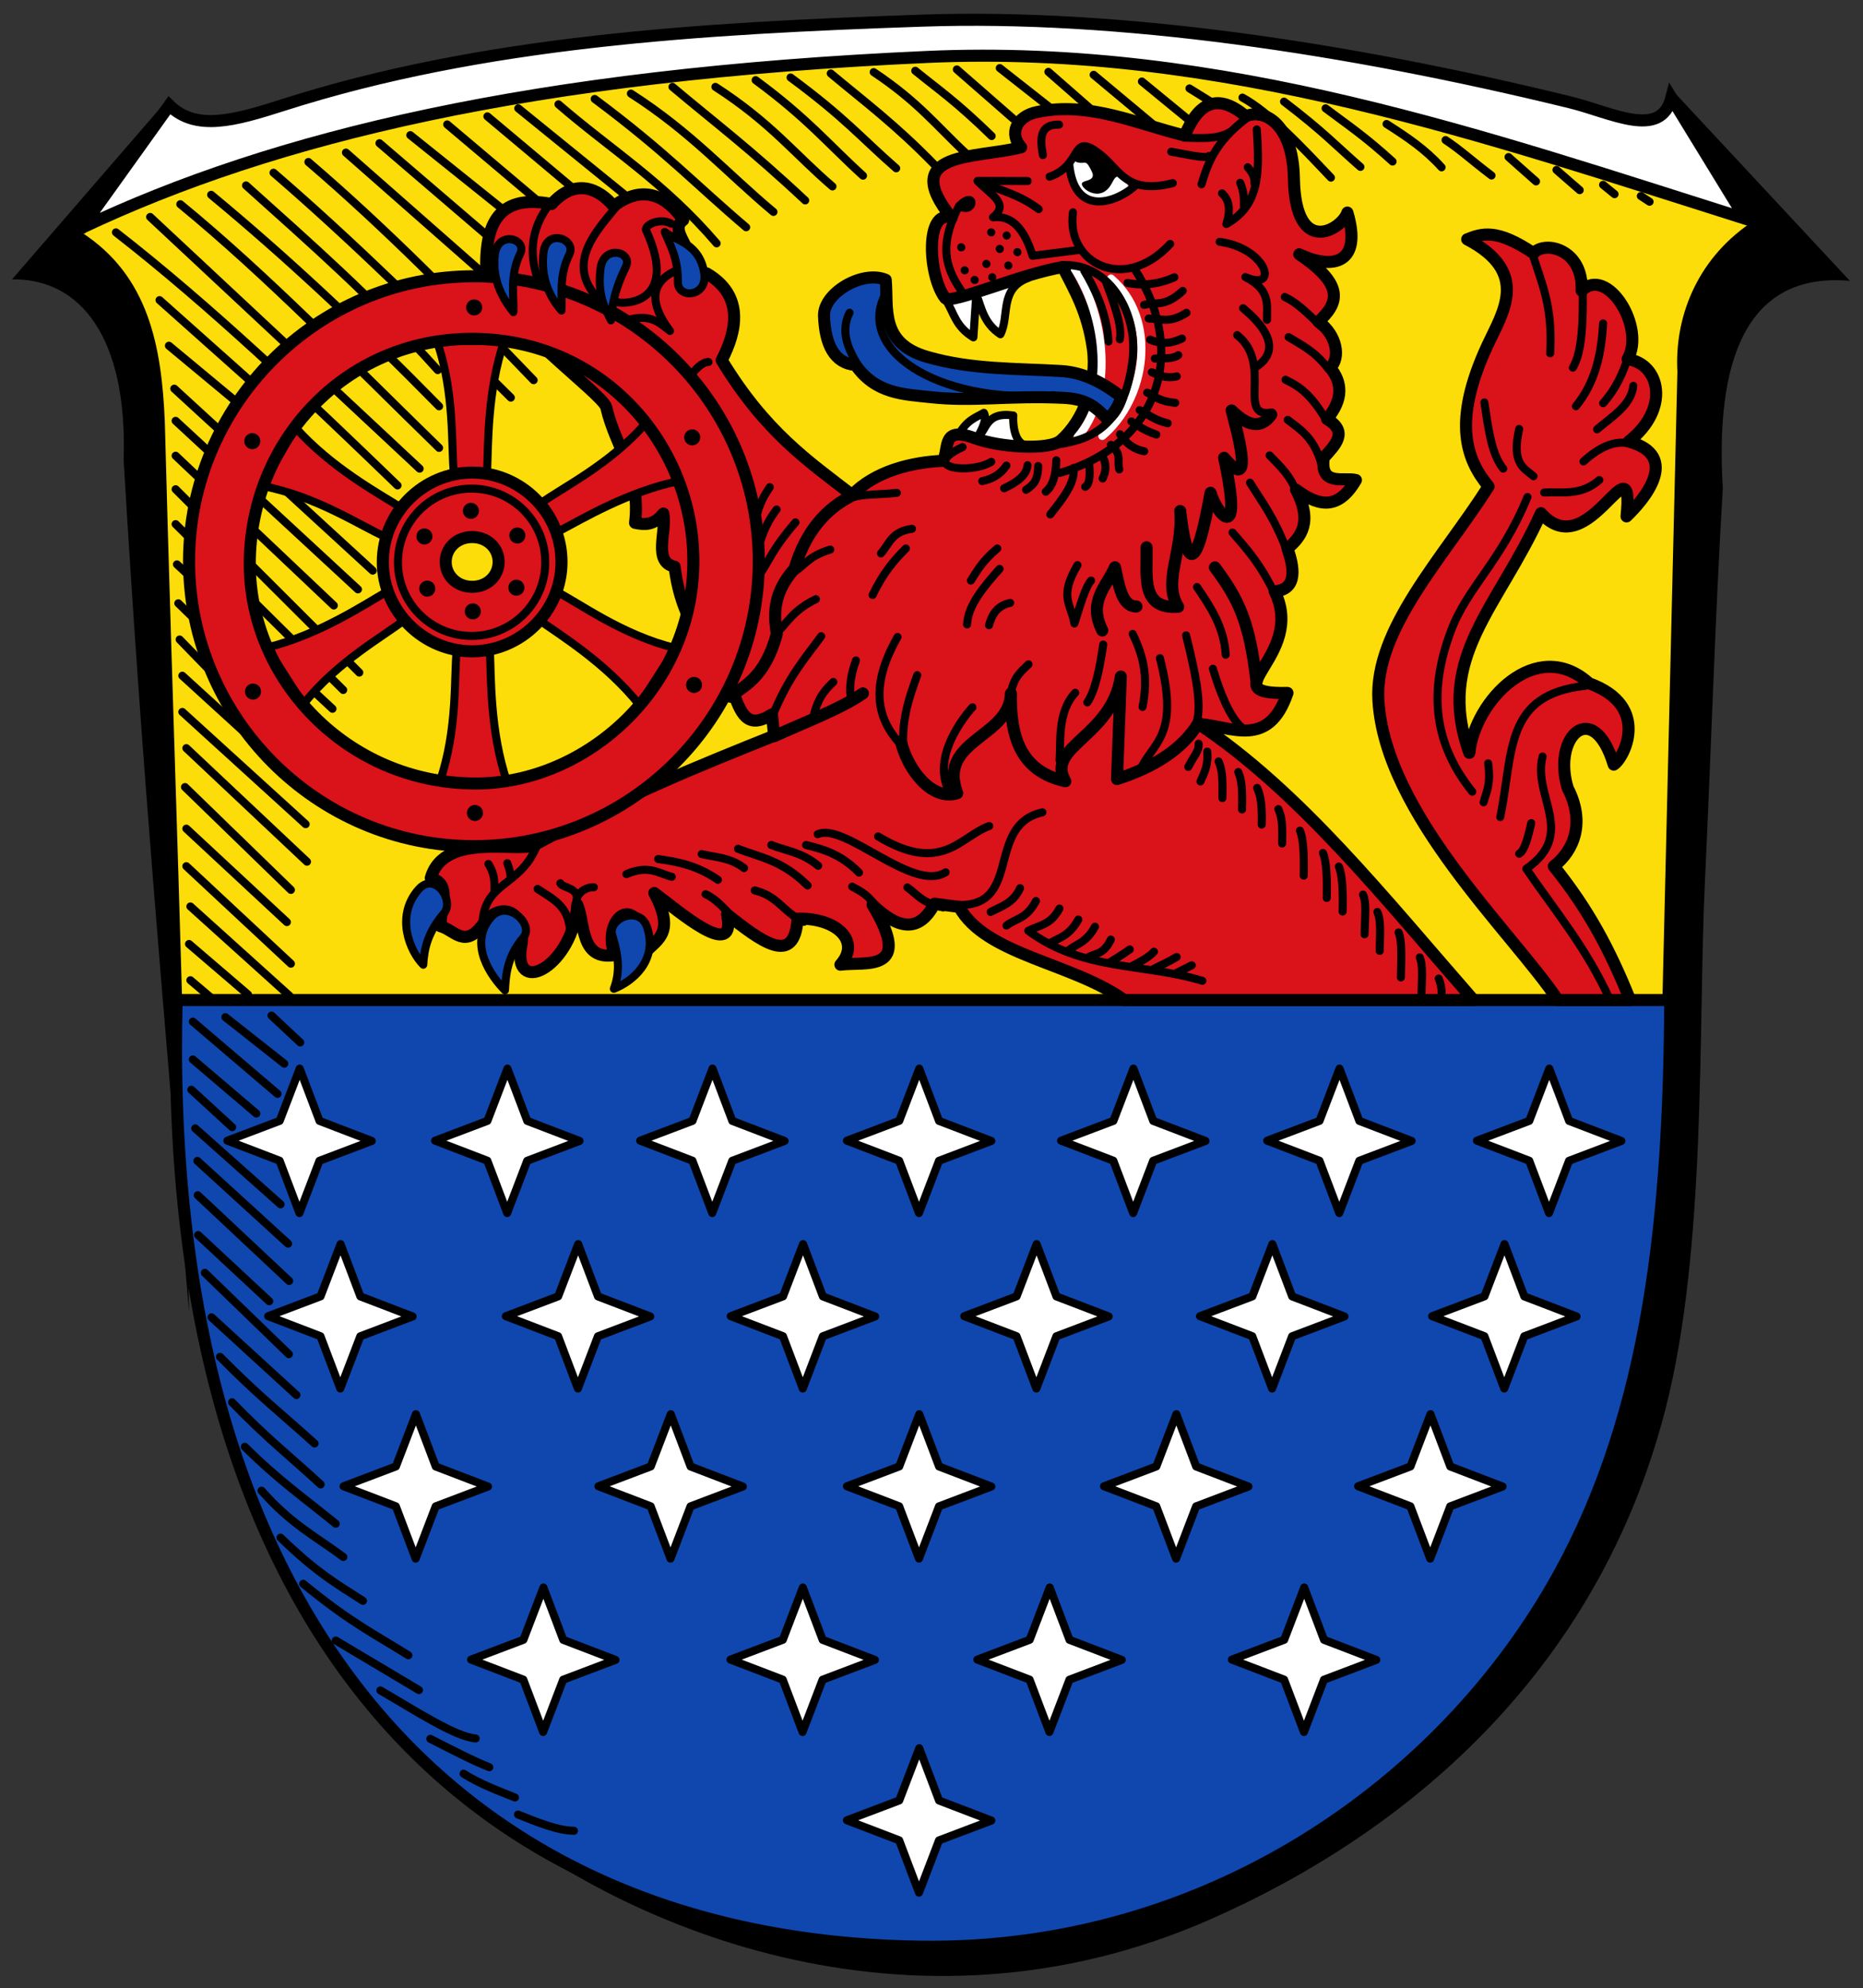 <svg xmlns="http://www.w3.org/2000/svg" height="495" width="464" xmlns:xlink="http://www.w3.org/1999/xlink"><rect width="100%" height="100%" fill="#333333" stroke="none"/><g transform="translate(20.706 21.001)"><path d="M213.75-8.003c41.02-3.855 82.03 8.51 123.05 16.534l79.257 25.371c-20.48 63.938-13.64 130.45-16.47 194.38H23.347l-8.465-167.13-17.179-20.615 14.876-24.793c19.652-3.176 201.18-32.12 201.17-23.741z" fill="#fcdd09"/><path stroke-linejoin="round" d="m280.56 4.133-5.02-3.115m114.6 28.214-2.179-1.427m-6.54-.46-2.86-2.328m-5.82 1.326-5.79-5.034m-16.175 1.393c-5.5-4.19-7.58-6.254-11.45-8.826m-.992 6.789c-4.037-4.48-8.49-7.48-13.703-10.797m-15.187-3.9c5.465 4.122 9.506 6.73 16.69 13.252M299.094 4.3c9.95 7.583 13.037 11.049 19.028 16.257m-29.38-17.258c6.755 3.695 14.413 11.907 22.034 19.93M263.696-.708l11.68 9.577m-23.7-11.247 14.67 12.23m-25.94-12.965 10.26 8.976M228.298-4.05l12.256 9.633m-22.95-9.299 14.02 12.249m-24.37-11.915c5.777 4.712 9.985 7.462 19.028 16.257m-29.39-15.923c11.203 7.46 15.825 13.603 23.036 20.265m-33.73-19.931c8.35 6.984 16.039 12.647 26.042 22.936M176.19-1.711c13.81 10.21 17.46 14.889 26.31 22.62M167.49-1.043c12.944 9.507 18.186 16.036 26.748 23.79M157.468.627c13.93 8.985 19.7 16.702 29.16 24.792M146.778.627c10.66 8.972 19.21 15.321 33.06 28.28m-43.41-26.61c15.06 9.65 23.937 19.819 35.506 29.468m-44.53-28.132c17.79 13.257 25.17 21.308 37.73 31.954m-46.75-30.618c13.134 11.37 26.268 19.297 39.4 34.626m-49.41-33.624 27.04 21.934m-34.73-19.931 21.37 17.927M90.669 9.978l22.037 18.595M81.484 12.65l22.37 17.927M73.803 14.654l26.373 22.603M65.452 16.992l34.058 29.95M56.1 19.33c19.253 16.454 37.727 35.244 56.105 54.332m-64.788-51.66c19.702 16.955 39.405 36.43 59.107 56.002M26.71 223.064l5 4.233m-5.334-13.251 14.686 12.583M26.71 204.695l24.706 22.268m-25.71-32.29 26.042 24.28m-26.042-33.63 25.04 23.27m-25.374-33.624 26.376 25.608m-26.042-35.294 30.05 28.28m-31.052-37.298 30.718 27.946m-30.718-36.964 16.356 14.921M24.036 138.23l8.006 8.24m-8.34-17.258 3.33 3.23m-3.664-12.92 38.734 35.96m-39.068-45.98 41.74 41.3m-41.74-49.99 45.747 45.65M23.034 92.467l39.402 37.297M23.034 83.782l45.413 41.97M22.7 75.768l49.421 45.316M21.364 65.079 37.72 78.664M19.026 53.723l22.368 19.93m-.825-48.486C56.486 39.462 72.403 53.413 88.32 71.149M31.885 27.505C50.35 42.764 69.3 60.455 88.655 80.167M24.202 29.843C45.687 47.44 67.17 69.606 88.654 90.52M8.172 36.857C31.548 55.054 54.924 77.299 78.3 99.872M16.688 33.016l67.123 62.68m278.05-71.524-6.851-6.07" stroke="#000" stroke-linecap="round" stroke-width="2" fill="none"/><path d="M-.377 35.745 21.474 5.23c6.587 6.477 16.127 3.826 28.354-.087 49.661-15.895 104.12-19.13 159.26-21.01 48.59-1.658 105.26 6.653 161.24 20.344 10.341 2.529 22.577 9.308 25.241-1.13l18.46 30.138c-63.93-20.164-130.25-43.595-203.81-40.31-98.25 4.387-162.55 19.829-210.6 42.57z" stroke="#000" stroke-width="3" fill="#FFF"/><path d="M-17.706 48.554 21.122 3.687-.377 36.875c16.69 10.806 19.92 28.342 20.72 47.095 2.01 76.73 5.036 151.06 6.028 221.68-6.842-82.07-11.588-133.43-16.287-212.12 1.042-30.724-10.901-45.233-27.79-44.976zM415.16 34.615 395.586 1.232l44.438 47.698c-26.327-2.315-33.515 20.712-31.645 51.612-1.926 32.234-2.925 65.616-4.472 98.324-1.71 36.144.473 91.103-9.844 131.11-17.09 66.272-65.307 105.81-113.4 126.96-74.853 32.922-147.95 1.806-184.22-29.385 43.956 28.116 88.76 41.846 134.49 34.659 51.522-8.096 94.28-30.761 132.23-83.634 25.184-35.084 28.714-89.486 30.138-149.19l3.767-157.85c-.72-13.008 4.441-27.535 18.083-36.92z"/><path stroke-linejoin="round" d="M395.29 228c-.295 53.897-5.21 102.02-27.58 142.71-29.043 52.839-88.3 93.962-159 93C91.11 462.11 19.29 378.998 23.29 228z" stroke="#000" stroke-linecap="round" stroke-width="3" fill="#0f47af"/><path id="a" stroke-linejoin="round" d="m58.77 290.17-10.003-4.938-10.341 4.185 4.938-10.003-4.185-10.341 10.003 4.938 10.341-4.185-4.938 10.003z" stroke-dashoffset="0" transform="matrix(.914 .852 -.852 .914 247.381 -34.248)" stroke="#000" stroke-linecap="round" stroke-miterlimit="4" stroke-dasharray="none" stroke-width="1.601" fill="#FFF"/><use xlink:href="#a" transform="translate(51.74)" height="497" width="427"/><use xlink:href="#a" transform="translate(102.815)" height="497" width="427"/><use xlink:href="#a" transform="translate(154.304)" height="497" width="427"/><use xlink:href="#a" transform="translate(207.646)" height="497" width="427"/><use xlink:href="#a" transform="translate(258.981)" height="497" width="427"/><use xlink:href="#a" transform="translate(311.223)" height="497" width="427"/><use xlink:href="#a" transform="translate(10.173 43.7)" height="497" width="427"/><use xlink:href="#a" transform="translate(69.355 43.7)" height="497" width="427"/><use xlink:href="#a" transform="translate(125.364 43.7)" height="497" width="427"/><use xlink:href="#a" transform="translate(183.534 43.7)" height="497" width="427"/><use xlink:href="#a" transform="translate(242.25 43.7)" height="497" width="427"/><use xlink:href="#a" transform="translate(300.066 43.7)" height="497" width="427"/><use xlink:href="#a" transform="translate(28.945 86.048)" height="497" width="427"/><use xlink:href="#a" transform="translate(92.417 86.048)" height="497" width="427"/><use xlink:href="#a" transform="translate(154.304 86.048)" height="497" width="427"/><use xlink:href="#a" transform="translate(218.338 86.048)" height="497" width="427"/><use xlink:href="#a" transform="translate(281.63 86.048)" height="497" width="427"/><use xlink:href="#a" transform="translate(60.698 129.209)" height="497" width="427"/><use xlink:href="#a" transform="translate(125.308 129.209)" height="497" width="427"/><use xlink:href="#a" transform="translate(186.792 129.209)" height="497" width="427"/><use xlink:href="#a" transform="translate(250.182 129.209)" height="497" width="427"/><use xlink:href="#a" transform="translate(154.304 169.217)" height="497" width="427"/><path stroke-linejoin="round" d="M94.751 420.63c4.268 2.686 8.535 4.199 12.802 5.93m.76 4.242c4.963 1.985 9.948 4.017 13.933 4.046m-35.777-22.89c5.159 2.617 10.488 5.404 14.686 7.06m-27.12-19.12c8.821 5.125 18.7 11.574 23.729 11.958M28.45 268.046l22.598 20.62m-23.135-28.71 21.256 18.91m-22.221-28.534 10.165 9.32m-9.789-16.855 15.816 13.464m-15.816-22.883 21.09 17.985m-1.5-19.492 7.151 6.684m-18.64-6.29 14.685 11.58m12.815 143.63 20.714 12.34m-28.835-26.47c12.061 9.897 17.84 12.538 26.2 17.81m-31.85-29.3c9.192 8.886 14.266 11.708 20.547 15.743M44.44 350.17c7.513 8.48 13.396 11.307 20.364 16.505m-24.536-27.44c8.31 8.283 15.232 13.1 22.652 19.162m-25.83-30.25c8.658 8.992 14.736 13.684 22.063 20.457m-25.068-31.77c9.454 9.594 15.85 14.604 23.562 21.587m-25.667-31.42 21.145 19.35m-22.817-30.43 20.933 20.26m-22.597-29.664 17.7 16.478M28.55 276.598l22.763 21.349" stroke="#000" stroke-linecap="round" stroke-width="2" fill="none"/><path stroke-linejoin="round" d="M217.92 87.481c2.141-3.936 4.282-4.44 6.423-5.694.852 1.474-.39 3.957-1.602 6.118 2.377-1.801 1.962-6.456 8.929-5.453-.19 3.336.77 7.898 4.066 7.399M214.99 53.916c1.95 3.064 2.244 6.335 6.74 9.08l.709-10.682c1.34 3.193 1.72 7.055 6.018 9.918 2.354-4.595-.378-11.365 7.013-14.07" stroke="#000" stroke-linecap="round" stroke-width="2" fill="#FFF"/><path stroke-linejoin="round" d="M88.974 209.61c3.552.952 6.052 5.773 10.656-.533 4.359-5.97 11.374-3.323 9.324 6.394-1.226 11.634 13.074 3.723 14.119-11.188 1.95 4.686.7 13.936 9.323 12.52-3.502-9.22 6.163-16.88 7.802-.898 2.878-3.024 7.317-4.746 2.055-14.553 6.138 4.547 20.663 17.291 18.114 5.328 8.392 6.57 16.813 13.209 17.582 1.066 9.67-.261 15.898 5.591 10.656 11.455 6.212-.83 18.38 2.232 7.991-14.918 6.088 5.846 11.488 7.344 15.451-.267l6.127.8c6.638 12.001 28.062 13.861 41.12 23.182h87c-22.573-25.804-43.146-51.806-68.449-68.735 8.08.548 17.346 6.314 22.11-7.725-19.467.38 4.807-9.062-3.196-25.307 6.006-.436 4.664-6.48 3.196-10.656 3.46-2.861 6.297-6.708 2.131-14.651 4.795 3.524 10.123 5.876 14.918-2.397-2.83-.788-9.077 1.72-7.991-5.595 2.905-3.196 6.177-6.393.799-9.59 4.161-5.04 3.727-9.163.799-12.787 2.621-2.47 1.635-8.186-2.93-11.455 4.737-4.38 6.973-8.898-4.795-16.783 8.568 4.048 15.749 2.147 11.988-10.389-1.332 4.152-12.971 11.383-13.32-8.524-.237-13.563-7.373-17.456-11.987-15.451-6.933-5.886-11.801-3.518-15.184 4.795-11.937-2.905-23.716-8.56-36.762-5.86-5.321 1.1-7.026 5.463-3.996 8.79-11.056 2.861-30.803.79-17.315 17.582-6.687-2.466-5.862 14.523-1.598 19.979 1.314 1.682 19.355-6.208 29.303-7.725 2.884 5.753 6.146 11.04 7.459 20.246 1.228 8.613-2.41 18.052-7.992 22.909-2.902 2.526-15.29 1.713-21.311-.533-8.444-3.15-6.387 2.285-7.992 5.594-7.732.338-17.017 2.571-22.643 8.525-10.833-8.356-21.666-15.68-32.499-33.565 3.868-7.413 5.558-16.178-3.731-21.613-3.313 4.163-1.511 5.227-6.95-.531 7.058-3.683-3.31-9.613 1.091-12.753-2.362-3.552-8.354-10.283-17.315-3.463-3.691-4.382-9.482-7.134-15.451-.533-14.049-2.771-16.759 6.062-16.25 17.582 3.085 11.416 29.102 29.692 29.867 33.068 2.234 9.853 8.664 16.644 7.16 28.734 2.348.494 4.695.687 7.042-2.313.89 4.446-2.681 12.079 2.815 13.235 1.718 14.497 8.89 20.545 14.385 30.635 2.064 5.81 3.588 10.128 9.857 6.127l.532 5.328c-18.31 7.333-36.663 14.714-59.138 26.905-2.761 2.823-22.967-3.564-26.373 8.524 5.221 1.568 2.546 6.394 2.398 11.988z" stroke="#000" stroke-linecap="round" stroke-width="3" fill="#da121a"/><path stroke-linejoin="round" d="M367.29 228c-11.12-16.65-43.02-46.24-44.69-74.6-1.045-17.735 16.147-35.519 27.438-53.278-5.424-6.578-9.19-15.925-.266-35.163 3.771-8.132 10.719-18.124-5.062-26.373 3.616-1.444 7.343-2.734 16.516 3.463 2.953-3.277 12.452-.908 11.988 9.324 6.326-6.312 16.011 9.111 11.455 17.049 8.062 1.173 10.692 12.344.267 20.512 13.186 3.63 3.66 14.634-.533 18.647 1.994-20.503-9.406 12.61-21.311-.8-10.728 23.73-26.368 35.812-17.848 59.672 1.37-13.07 16.765-29.111 29.836-17.315 15.659 5.659 8.509 18.886 6.127 20.246-5.036-16.674-15.41-7.168-11.455 5.86 4.443 8.604 1.514 15.57-3.463 19.446 8.585 10.714 13.836 20.502 19.006 33.307z" stroke="#000" stroke-width="3" fill="#da121a"/><path fill="#FFF" d="M260.418 26.043c0 2.186-5.538 3.813-9.466 2.124-3.927-1.69-5.415-5.207-5.415-7.393s3.184-2.588 7.11-.9 7.77 3.983 7.77 6.169z"/><path d="M248.45 19.546c1.32.057 1.395-.631 2.731 2.072 1.565 3.165-3.695 1.741-2.166 3.861.942 1.307 3.403 2.44 5.369 1.225 2.469-1.526 1.95-4.574 4.238-3.579-1.783-3.4-4.837-5.103-7.44-6.593-2.413-1.38-6.687 2.844-2.732 3.014z"/><path stroke-linejoin="round" d="M155.02 201.65c2.351.976 5.067 3.773 7.918 7.248M167.27 200.71c5.971 1.472 6.897 5.33 12.25 7.813" stroke="#000" stroke-linecap="round" stroke-width="2" fill="none"/><path stroke-linejoin="round" d="M83.513 200.48c4.044-4.622 9.082 2.737 6.34 5.94-3.982 4.652-4.917 8.697-5.143 12.786-3.297-3.282-7.046-12.041-1.197-18.726zM101.6 207.38c4.044-4.622 10.813 1.805 8.072 5.007-3.983 4.652-4.385 9.098-4.611 13.186-3.296-3.282-9.31-11.508-3.461-18.193zM140.5 209.98c-1.859-5.854-9.952-2.188-8.72 1.843 1.79 5.857 1.83 9.54.402 13.377 4.334-1.69 11.006-6.754 8.318-15.22z" stroke="#000" stroke-linecap="round" stroke-width="2" fill="#0f47af"/><path id="b" stroke-linejoin="round" d="M88.091 63.902h16.768c-4.253 12.651-3.95 25.917-4.251 32.591l-8.266.236c-.708-6.219.297-19.864-4.25-32.827z" stroke="#000" stroke-linecap="round" stroke-miterlimit="4" stroke-dasharray="none" stroke-width="2" fill="#da121a"/><use xlink:href="#b" transform="rotate(-60.235 97.416 119.495)" height="497" width="427"/><use xlink:href="#b" transform="rotate(122.747 96.971 118.381)" height="497" width="427"/><use xlink:href="#b" transform="rotate(-122.44 96.31 118.273)" height="497" width="427"/><use xlink:href="#b" transform="matrix(1 0 0 -1 .708 237.582)" height="497" width="427"/><use xlink:href="#b" transform="rotate(59.954 96.574 119.273)" height="497" width="427"/><path style="direction:ltr;baseline-shift:baseline;block-progression:tb;text-indent:0;color:#000;enable-background:accumulate;text-transform:none;text-align:start" d="M97.328 47.792c-39.305 0-70.951 32.083-70.951 70.935s31.646 70.966 70.951 70.966 70.95-32.113 70.95-70.966c0-38.852-31.646-70.935-70.95-70.935zm-.167 15.576c32.205.167 54.671 26.326 54.823 55.025.167 31.705-26.626 55.839-54.489 55.693-31.871-.167-55.992-25.992-55.992-54.691 0-30.035 23.453-56.194 55.658-56.027z" stroke="#000" stroke-width="3" fill="#da121a"/><path stroke-linejoin="round" d="M128.86 45.875c.734-6.098 8.162-4.207 6.298-.426-2.71 5.493-3.455 9.583-3.698 13.315-1.65-3.29-3.37-6.488-2.6-12.889zM114.67 41.834c.734-6.098 8.295-3.274 6.43.506-2.708 5.493-1.723 10.25-1.966 13.981-2.98-3.423-5.235-8.086-4.464-14.487zM102.55 42.367c.734-6.098 8.162-3.94 6.298-.16-2.71 5.493-1.457 10.783-1.7 14.515-2.582-3.29-5.369-7.953-4.598-14.354z" stroke="#000" stroke-linecap="round" stroke-width="2" fill="#0f47af"/><path style="direction:ltr;baseline-shift:baseline;block-progression:tb;text-indent:0;color:#000;enable-background:accumulate;text-transform:none;text-align:start" d="M96.892 96.664c-12.047 0-22.252 9.903-22.252 22.253 0 12.349 10.205 22.252 22.252 22.252s22.253-9.903 22.253-22.252-10.205-22.253-22.253-22.253zm0 16.056c3.875 0 6.592 2.828 6.592 6.197s-2.717 6.196-6.592 6.196-6.592-2.828-6.592-6.197 2.717-6.196 6.592-6.196z" stroke="#000" stroke-width="3" fill="#da121a"/><path id="c" transform="matrix(1.411 0 0 1.21 -16.518 -49.3)" fill="#000" d="M42.982 114.17c0 .913-.634 1.653-1.417 1.653s-1.417-.74-1.417-1.653.634-1.653 1.417-1.653 1.417.74 1.417 1.653z"/><use xlink:href="#c" transform="translate(55.263 -33.3)" height="497" width="427"/><use xlink:href="#c" transform="translate(109.567 -.945)" height="497" width="427"/><use xlink:href="#c" transform="translate(110.024 60.695)" height="497" width="427"/><use xlink:href="#c" transform="translate(55.455 92.578)" height="497" width="427"/><use xlink:href="#c" transform="translate(.177 62.348)" height="497" width="427"/><use xlink:href="#c" transform="translate(54.916 42.385)" height="497" width="427"/><use xlink:href="#c" transform="translate(65.78 36.48)" height="497" width="427"/><use xlink:href="#c" transform="translate(66.016 23.491)" height="497" width="427"/><use xlink:href="#c" transform="translate(54.444 17.35)" height="497" width="427"/><use xlink:href="#c" transform="translate(42.872 23.727)" height="497" width="427"/><use xlink:href="#c" transform="translate(43.58 36.717)" height="497" width="427"/><path d="M115.098 119.002c0 10.131-8.213 18.344-18.344 18.344-10.131 0-18.344-8.213-18.344-18.344 0-10.131 8.213-18.344 18.344-18.344 10.132 0 18.344 8.213 18.344 18.344z" stroke="#000" stroke-width="2" fill="none"/><path stroke-linejoin="round" d="M253.83 135.98c-3.636-7.255 1.058-10.94 3.163-15.735 1.004 4.687 1.77 9.812 5.356 9.765m19.537-9.728c6.236 8.359 8.616 13.927 10.356 28.431m-27.39-33.44c.21 6.915-1.64 15.512 7.89 14.801-3.992-6.214 1.326-13.775.494-23.839 1.562 13.453 3.783 16.617 7.562-4.53 1.212 4.514 8.385 14.346 3.374-8.713 6.075 7.23 5.087-.005 1.87-11.801 3.966 3.893 7.243 4.736 9.874 1.058m-104.8 20.346c-7.518 3.876-11.728 10.546-13.91 17.98-5.315 5.967-5.273 11.168-4.436 16.256-3.06 11.31-8.457 12.966-11.517 15.656m116.56 6.475c-3.945 6.558-11.031 11.024-20.316 14.023l.956-25.522c-2.223 15.033-18.868 17.374-13.833 26.06-11.348-2.552-13.696-11.335-13.554-21.842-.25 11.019-18.352 11.445-13.368 24.826-6.46 1.99-12.44-6.14-14.001-12.833m-31.534-1.378c7.622-3.494 16.433-6.75 22.045-10.646" stroke="#000" stroke-linecap="round" stroke-width="3" fill="none"/><path stroke-linejoin="round" d="M253.83 87.555c11.088-9.307 13.921-29.126 2.173-39.203m-8.298 39.457c9.01-10.447 7.017-29.838-.723-41.752" stroke="#FFF" stroke-linecap="round" stroke-width="2" fill="none"/><path stroke-linejoin="round" d="M199.89 48.666c.639 6.949-1.57 15.767 10.354 19.205 11.041 3.183 22.122 2.859 33.232 3.507 5.38.314 10.157 2.601 15.104 6.457-.796 2.583-2.019 4.312-3.507 5.51-2.824-2.952-5.016-5.008-10.929-5.287-13.518-.638-22.369 1.006-33.065-.167-6.695-.735-13.686-.804-18.704-8.016-5.292-.416-7.588-5.101-7.849-12.191-.211-5.756 9.617-11.464 15.364-9.018z" stroke="#000" stroke-linecap="round" stroke-width="3" fill="#0f47af"/><path stroke-linejoin="round" d="M190.89 56.863c-2.829 5.571.718 10.563 2.306 13.499m48.628 7.042c-29.69 2.31-50.05-11.836-41.62-25.913m76.332 109.04c2.473-3.78 1.089-11.595-1.835-23.338m-11.525 33.692c3.1-7.123 10.083-8.226 5.011-28.014m9.638 21.306c.126 1.91-1.205 3.03-2.58 5.776m-156.4 28.959c.46 1.241 5.14 1.026 3.933 4.774.206-2.746 2.873-3.867 4.417-3.772m119.9-48.43c-4.55 4.916-3.543 12.383-3.916 16.799m-21.685-13.175s-10.778 11.424-5.815 20.91m-.865 20.17c-8.098 5.201-25.13-12.533-31.866-9.481m52.51-42.3c-1.909 1.904-3.754 3.125-4.519 7.74m57.957-96.414c3.794 3.192 10.486 9.724 3.33 14.587m-53.3 110.94c-14.72 3.313-4.29 24.869-22.677 22.955m9.426-19.54c-7.226 2.57-11.79 12.189-27.688 2.582m37.25-163.18-12.48-.027m-.71 24.669-.032-.028m4.428-.638-.032-.028m-1.433-3.302-.032-.028m3.362-3.702-.032-.027m2.163 4.157-.032-.028m2.296-3.302-.032-.028m-2.632-4.101-.032-.028m-3.83-.772-.033-.027m-7.426 3.757-.032-.028m.897 5.755-.032-.027m34.17 46.29c1.199 1.446 1.127 3.796.195 5.553m-3.39-4.047c.344 3.14.21 5.482-.949 6.119m6.405-10.451c2.919 2.484 1.433 4.088 2.078 6.118m3.008-11.957c1.662 1.097 3.112 2.195 6.222 3.292m-9.048-.09c1.44 2.165 3.327 3.739 6.034 4.234m-1.136-10.262c2.188 1.167 3.875 2.583 6.976 3.293m-3.209-16.102c1.998-.184 4.297.232 5.846-.851m-6.6 4.242c1.897.877 3.833 1.636 6.223 1.032m-7.353 4.054c2.123.886 2.62 2.099 6.976 2.539m-6.24-15.725c2.213.97 4.705 1.244 7.918-.286m-8.295-4.988c2.897.018 5.145 1.332 9.425-1.417m-10.555-1.974c3.064-.837 5.115.677 9.613-3.489m-13.757-1.974c3.895.767 7.79.329 11.685-1.416m-139.02 6.125c1.7.75 15.73.61 7.546-17.587-1.027-1.393 3.317-3.528 6.169-1.87m.782 11.842c-7.789 3.846-4.4 10.477-1.107 14.855-2.766-2.114-4.83-4.408-11.042-2.585m-21.562-9.363c-2.465-6.563-2.407-13.125 2.644-19.688m11.295 22.702c-6.994-8.34.55-16.157 5.092-21.76m18.453 42.103c1.572-1.99 3.144-3.673 4.716-3.677m15.258 31.178c-1.132 1.682-2.265 3.31-3.397 7.437m.942 6.314c1.383-4.309 2.767-6.36 4.15-8.198m-4.527 16.674c3.056-4.471 3.362-6.651 9.236-13.472m12.94-5.741c3.072-1.48 7.73-1.07 12.301-1.605m-25.436 19.581c2.51-1.54 3.601-3.914 8.86-5.454m-3.579 12.342c-5.664 2.777-7.08 5.781-9.425 8.084m19.402 7.174c-1.096 3.044-1.718 6.088-1.312 9.132m-9.425 5.372c1.36-5.755 3.248-7.268 5.093-9.14m-3.014-11.391c-4.02 5.519-8.041 9.888-12.062 19.68m34.666-46.428c-5.124.686-5.632 3.824-7.73 6.118m6.223-1.22c-2.857 2.817-5.673 6.107-8.295 11.58m6.216 10.458c-7.699 13.546-4.383 21.527 1.454 27.483-.471-6.964 1.466-12.483 3.45-17.974m-27.696 42.292c4.327 1.045 8.664 2.273 13.192 6.872m-87.596-2.351c.46 1.242.8 2.362.76 3.104m-5.469-2.916c.828 1.42 1.665 2.815 1.514 6.684m-3.02 8.197c.583-10.537 8.955-8.94 13.38-18.934m.37 10.27c3.582 2.477 7.873 4.044 8.106 10.827m84.005-11.204c2.489 1.79 3.717 3.923 8.86 4.988m-22.61-5.176c2.07 1.179 4.101 1.94 6.41 5.741m-26.566-16.102c3.895 1.486 7.79 1.88 11.685 5.177m-19.973-4.235c5.588 2.186 10.815 2.745 17.336 9.132m-26.378-7.813c3.519.844 7.037.796 10.555 3.48m-21.4-2.256c4.789.686 9.605 1.533 14.886 5.176m-22.799-1.409c5.652-2.416 7.975-.172 11.308.656m191 25.339c.89 2.013.796 4.102.686 5.347m-5.395-10.622c.89 2.013.505 5.61.395 10.622m-5.669-16.838c.89 2.013.682 6.192.572 11.204m-5.846-16.29c.89 2.013.681 4.685.572 9.698m-4.151-14.03c.89 2.012.493 4.872.383 9.885m-39.187-45.487c.325 3.52-.825 5.438-1.689 7.437m4.515-4.988c.89 2.013 1.058 4.119.948 9.132m3.95-6.495c.89 2.013 1.057 4.307.947 9.32m3.761-5.364c.89 2.012 1.247 4.119 1.137 9.132m4.137-3.858c.89 2.013 1.059 3.554.949 8.567m14.12 5.749c.89 2.012 1.059 6.19.95 11.204m-4.905-14.595c.89 2.012 1.058 6.19.948 11.204m-6.678-16.761c.89 2.012 1.058 6.19.948 11.204m-27.885 22.325-3.949 1.974m.182-4.046c-2.29 1.38-3.8 1.98-5.645 2.915m-.006-4.234c-1.214 1.333-3.217 2.414-5.267 3.481m-.76-4.046c-2.074 1.478-3.466 2.274-5.08 3.293m.37-5.742c-1.88 3.852-3.762 3.276-5.644 4.423m1.689-7.625c-2.133 3.88-4.265 4.124-6.398 5.741m-12.25-15.348c-1.719 3.797-4.678 4.492-7.34 5.93m11.295-2.727c-2.446 4.574-4.893 4.218-7.34 6.118m17.888-1.503c-2.383 4.241-4.767 4.464-7.151 5.93m38.043 9.327c-14.749-4.476-29.7-2.354-43.36-12.459 2.668-1.37 5.558-1.402 7.765-5.534m135.4-145.69c-.407 7.491-1.876 14.628-6.774 20.622m1.695-29.664c.126 8.387-.1 16.136-2.455 20.057m-9.984-28.157c2.142 7.035 5.047 12.795 4.34 24.578m19.206 1.605c-2.007 5.792-4.014 8.5-6.02 10.827m7.527-4.328c-.562 4.866-5.27 7.604-9.035 10.827m-3.39 8.009c3.89-3.522 7.781-5.421 11.672-4.43m-21.467 12.153c4.581-.218 9.162.863 13.744-3.112m-19.96-12.713c-1.96 8.682 1.157 9.695 3.572 11.769m-12.24-18.361c.97 6.333 1.754 12.929 4.703 16.478m6.034 7.067c-6.79 16.45-14.967 22.35-19.094 33.432-5.026 13.497-5.16 26.861 5.336 39.933m3.963-7.06c.731 5.454-.466 7.05-1.137 9.697m14.699-11.392c-2.57 9.921 8.598 19.2-4.06 27.95 7.301 10.684 14.96 19.653 20.855 32.68m-19.627-44.054c-.813 3.675-1.697 6.927-3.007 7.625m-4.709-9.132c3.309-15.998.89-30.566 21.279-32.685m-143.34-20.63c-3.217.683-4.547 2.874-5.268 5.553m2.63-14.03c-4.125 4.614-7.918 9.228-8.092 13.841m7.528-18.927c-3.967 3.376-5.007 5.581-6.587 8.002m26.56-3.858c-4.651 7.892-1.677 9.52-.768 14.547 1.384-4.43 2.768-9.166 4.152-10.689m3.02 15.921c-.9 6.273-2.062 11.631-3.961 14.406m31.275-8.378c1.638 5.476 4.122 12.1 7.233 14.633m-27.2-23.298c2.35 4.905 4.065 10.287 2.442 18.174m13.569-29.852c3.363 4.965 6.73 9.929 7.151 16.855m1.702-30.417c3.514 4.058 7.028 7.882 10.542 15.348m-6.21-27.78c3.075 4.947 6.15 8.802 9.224 17.043m-4.326-23.825c2.584 2.706 5.222 4.95 6.845 9.579m-2.324-18.432c3.313 2.561 6.797 4.555 8.658 11.957m-9.223-21.941c3.765 1.794 6.427 3.812 10.192 10.092m-69.904 17.786c1.548-1.264 2.548-3.626 2.63-7.821m-4.52 1.416c-.005 3.974-1.54 4.884-3.008 5.93m.37-6.118c-.2 2.495-2.636 4.245-5.833 5.741m-5.462-1.785c2.21-.476 4.31-1.395 6.021-3.865m-10.919-4.612c-11.202 5.302 2.096 6.814 7.151 3.67m14.7 13.095c3.045-3.863 6.207-7.726 5.832-11.588m8.129-46.077c1.79 4.961 4.014 10.56 3.362 14.055m-8.85-17.046c2.474 4.137 5.632 10.429 6.024 17.61m-11.87-18.98c11.537-1.017 19.287 11.263 17.875 23.492-2.213 17.828-11.554 20.254-20.12 21.315m48.793-69.221c1.047 1.235 1.797 2.365 1.676 4.033m-3.56-.172c.936 2.04.99 4.08.936 6.118m-5.456-3.48c1.956 1.746 2.133 4.382 1.077 7.635 8.3-4.645 8.332-12.67 7.58-23.556m7.919 51.71c3.325 2.043 6.651 3.568 9.977 8.002m-10.92-17.985c2.606 1.18 5.257 3.538 8.847 7.18m-33.86-46.844c3.888.07 8.26.527 11.505-1.498m-14.768 4.996c3.672.611 8.526 1.814 9.412 1.032m-1.877 7.068c1.63-5.328 3.392-10.397 10.919-16.216m-6.398 30.532c11.887 1.64 14.888 12.5 6.407 8.79 6.415 3.203 5.303 7.015 5.386 10.656m-49.27-39.035c1.085 13.237 11.26 10.363 16.758 5.364M240.688 23c8.598-2.928 5.023-11.82 13.018-5.23 4.548 3.75 6.391 9.707 17.679 6.828m-33.396 6.473c-4.984-3.717-9.403-4.617-15.22-6.988 3.262 3.385 8.06 5.64 3.845 9.026 4.801-.596 7.892 3.083 9.854 9.584l11.91-1.5m-9.34-23.569c-.745-4.099-.829-7.703 4.03-7.599m-23.743 42.23c-4.14-5.754-6.694-11.55-1.157-21.974 3.864 2.353 4.385-4.303-.007-.01M243.3 96.74c24.79-7.168 32.064-30.245 18.415-51.02m9.022-5.987c-11.489 12.453-26.014 4.666-24.207-7.865m40.886 30.576c9.075 7.088-.331 20.858 8.675 19.263" stroke="#000" stroke-linecap="round" stroke-width="2" fill="none"/><path stroke-linejoin="round" d="M154.68 46.94c.972 6.064-6.571 6.55-6.545 2.334.038-6.124-1.876-9.064-3.287-12.527 2.92 2.24 8.662 2.9 9.832 10.193z" stroke="#000" stroke-linecap="round" stroke-width="2" fill="#0f47af"/></g></svg>